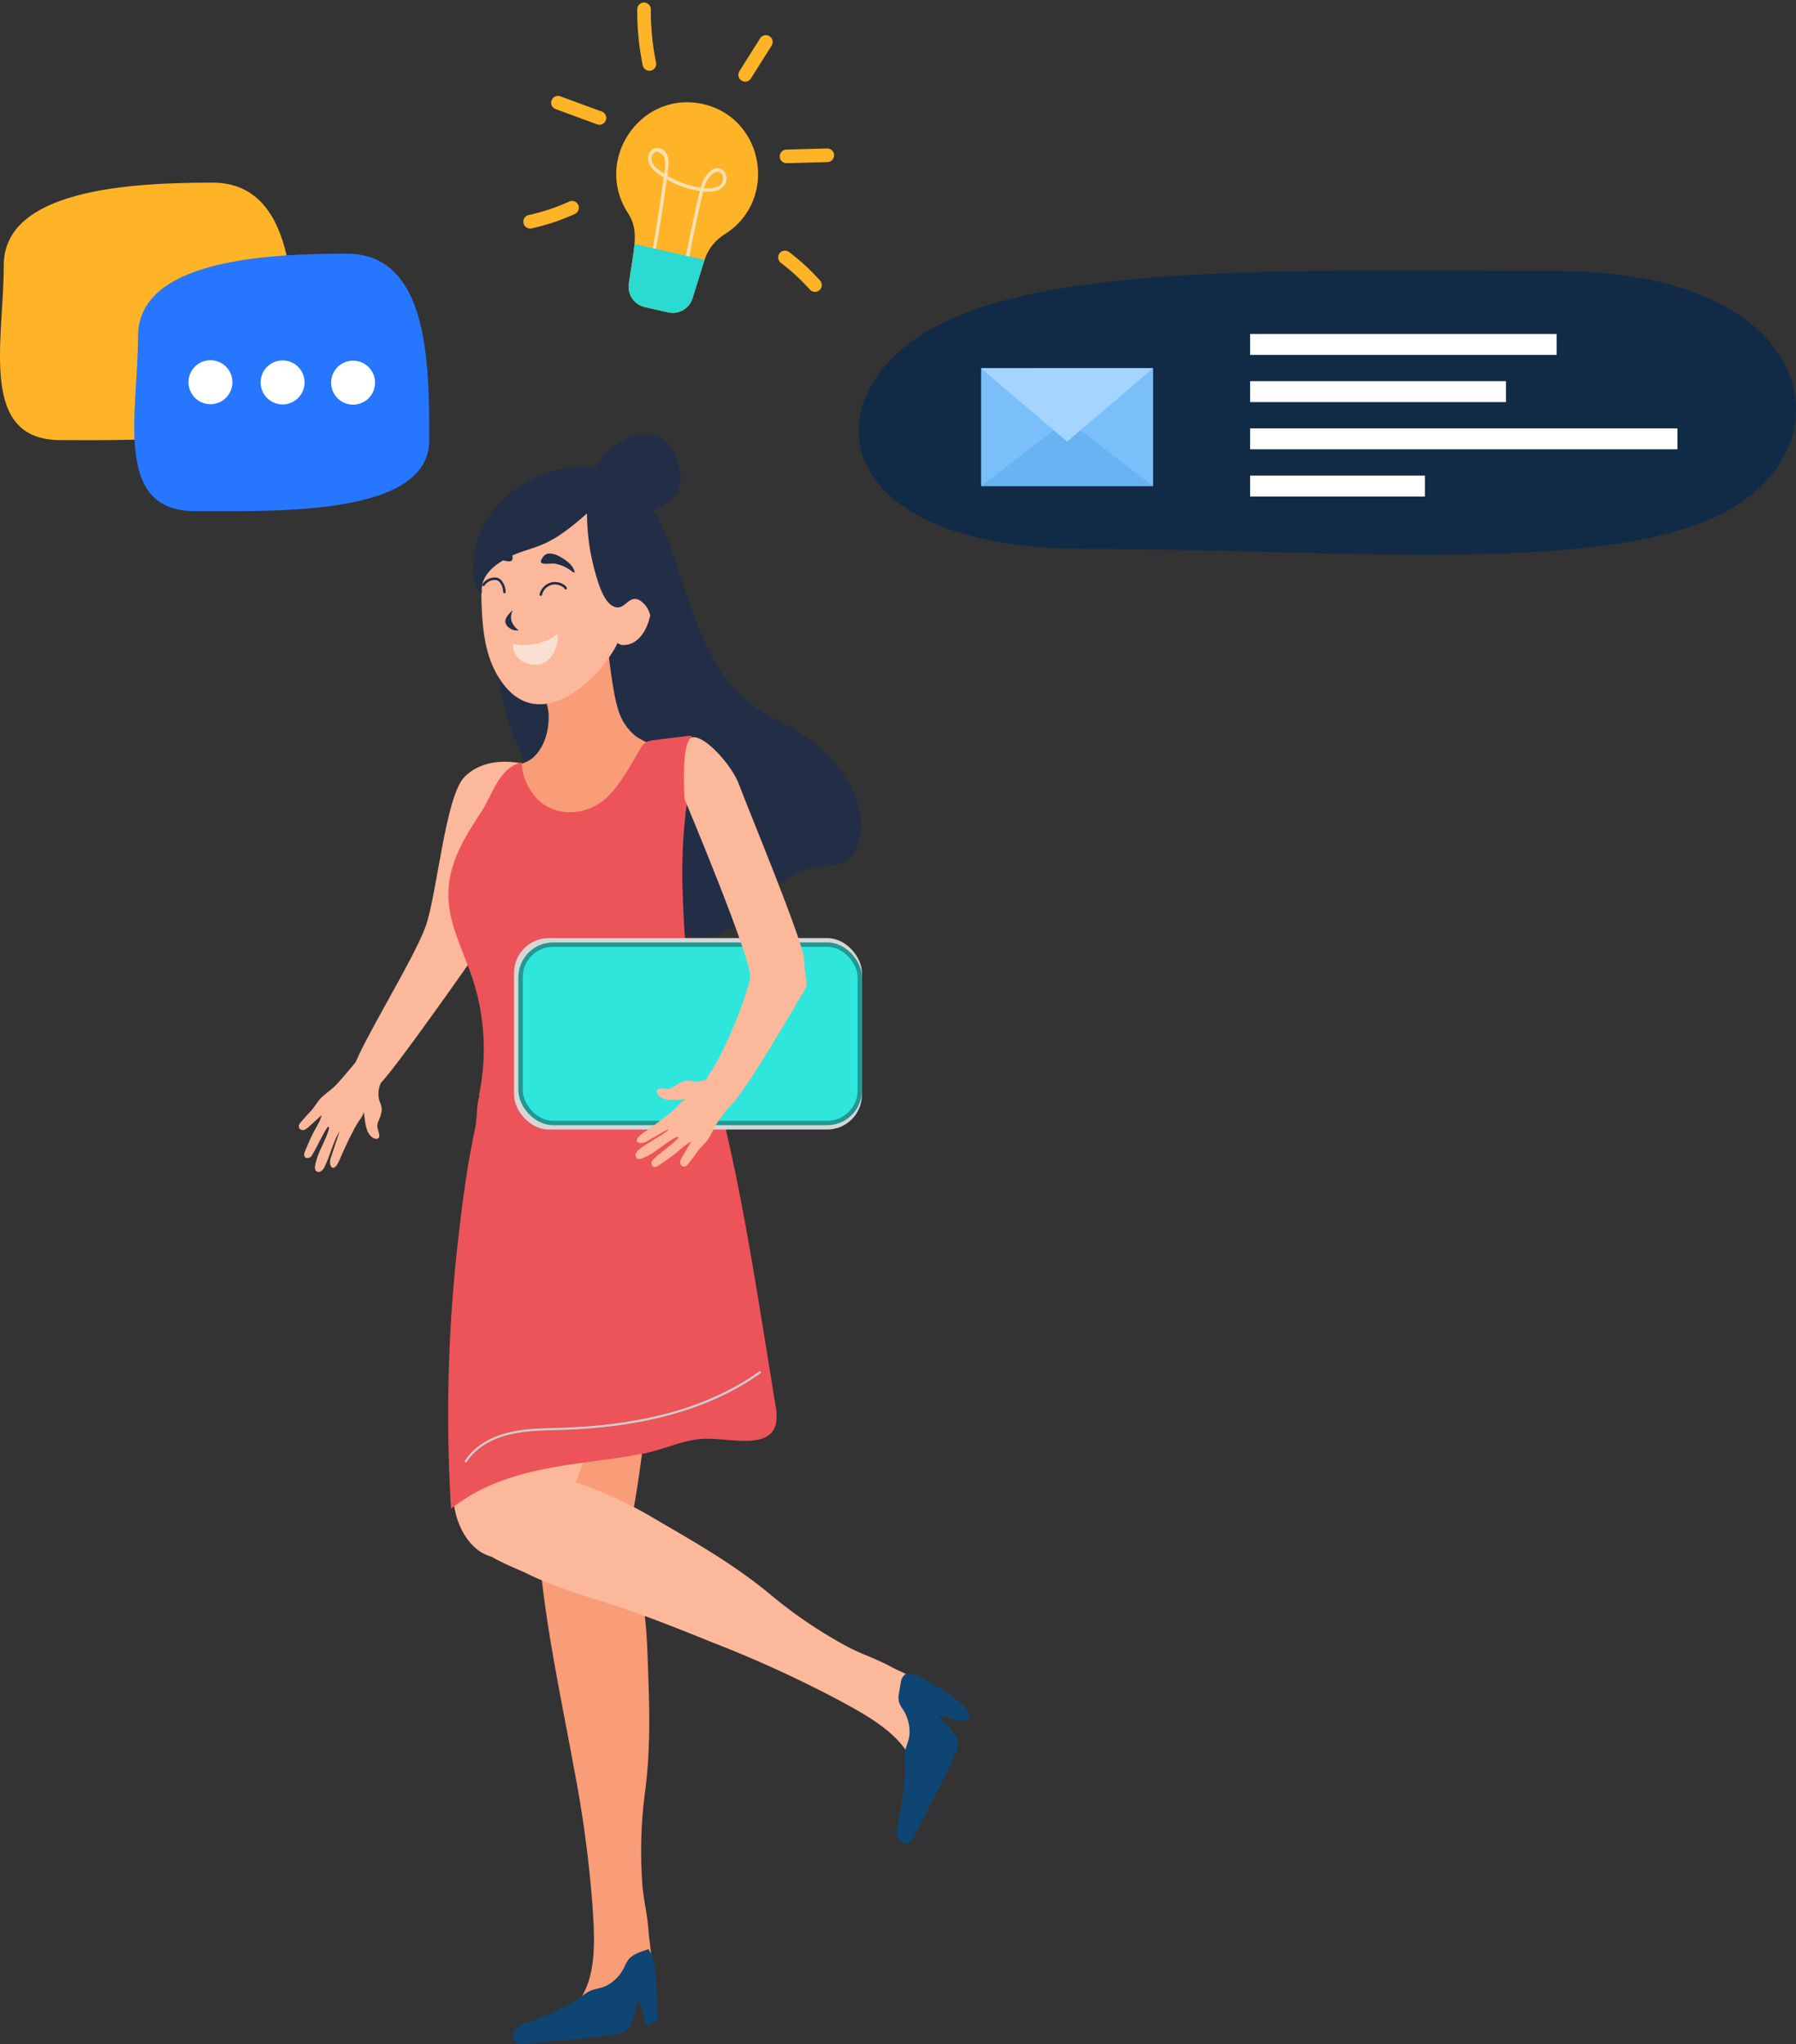 <svg xmlns="http://www.w3.org/2000/svg" width="412.972" height="469.801" viewBox="0 0 412.972 469.801">
  <rect x="0" y="0" width="412.972" height="469.801" fill="#333333" stroke="none"/>
  <g id="Group_19079" data-name="Group 19079" transform="translate(-816.866 -971.015)">
    <g id="Group_19057" data-name="Group 19057" transform="translate(294.761 17.412)">
      <path id="Path_16978" data-name="Path 16978" d="M54.91,5.719c18.965,0,18.973,25.5,18.973,42.912S38.956,64.9,19.991,64.9,6.924,42.117,6.924,24.7,35.945,5.719,54.91,5.719Z" transform="translate(516.047 989.863)" fill="#feb426"/>
    </g>
    <g id="Group_19073" data-name="Group 19073" transform="translate(-148.342 7.973)">
      <path id="Path_16968" data-name="Path 16968" d="M745.077,11195.163c-1.711-.277-8.236-1.271-12.681,3.188s-6.309,27.11-8.992,34.5-14.824,26.88-16.341,31.979,2.238,7.556,5.816,4.149,22.943-31.18,22.943-31.18,7.6-32.176,7.825-34.393S746.787,11195.44,745.077,11195.163Z" transform="translate(339.631 -10056.756)" fill="#fcb89a"/>
      <g id="Group_13712" data-name="Group 13712" transform="translate(1068.262 1062.75)">
        <path id="Path_2456" data-name="Path 2456" d="M694.867,234.043a6.079,6.079,0,0,0-3.924-1.053c-3.334.143-6.67,1.925-9.3,3.87-3.815,2.818-4.8,7.911-9.5,10.045-3.825,1.736-12.528,2.13-13.35,7-.939,5.57.532,12.621,1.888,18.02,5.114,20.321,20.751,33.959,35.805,47.365,2.731,2.431,5.814,4.994,9.471,5.023,2.364.019,4.588-1.042,6.674-2.151q3.789-2.015,7.406-4.335a2.578,2.578,0,0,0,1.243-1.326,2.613,2.613,0,0,0-.292-1.651q-1.415-3.375-2.828-6.751,1.96,1.418,3.918,2.839a2.735,2.735,0,0,0,1.542.68,2.906,2.906,0,0,0,1.5-.638,18.308,18.308,0,0,1,9.57-3.226c3.189,0,5.127-.673,6.579-3.933,2.692-6.05.147-13.265-3.937-18.474a34.742,34.742,0,0,0-8.495-7.745c-3.471-2.238-7.331-3.848-10.7-6.239a35.609,35.609,0,0,1-10.921-13.373c-3.141-6.318-4.357-13.019-8.323-18.907C697.565,237.124,696.506,235.191,694.867,234.043Z" transform="translate(-647.501 -208.524)" fill="#222e46"/>
        <g id="Group_13708" data-name="Group 13708" transform="translate(8.582 187.92)">
          <path id="Path_2457" data-name="Path 2457" d="M693.328,463.289a104.577,104.577,0,0,1,.686-22.125c.365-2.911.6-5.769.727-8.607.348-7.4.037-14.662-.236-22.3-.29-8.087-1.177-16.253-3.692-23.978-.245-.75-.516-1.685-.827-2.675.375-1.867.765-3.73,1.1-5.6a282.244,282.244,0,0,0,3.7-29.58c.388-5.391,2.333-14.121.52-19.272-1.245-3.533-7.708-6.9-10.961-8.321a46.117,46.117,0,0,0-13.584-3.137c-3.947-.423-8.487-.025-10.994,3.052-4.583,5.624-1.753,16.987-.56,23.319q3.044,16.189,6.088,32.376a20.257,20.257,0,0,0,4.173,9.059c1.32,17.121,5.045,34,8.122,50.873a274.789,274.789,0,0,1,4.235,31.24c.475,7.248,1.314,17.036-3.707,22.973a39.966,39.966,0,0,1,10.364-5.207c1.641-.545,6.139-1.581,6.7-3.5.485-2.518-.3-5.619-.454-8.207C694.517,470.2,693.631,466.77,693.328,463.289Z" transform="translate(-657.248 -317.554)" fill="#f99c78"/>
          <path id="Path_2458" data-name="Path 2458" d="M693.852,416.56a2.088,2.088,0,0,0,.006-.333c-.135-3.464-.269-6.929-.62-10.379a11.289,11.289,0,0,0-1.527-5.323c-1.529.536-3.446,1.028-4.56,2.306a8.072,8.072,0,0,0-.993,1.786,9.487,9.487,0,0,1-3.96,4.233c-1.481.783-3.3.76-4.7,1.685-1.243.823-2.366,1.743-3.7,2.457a76.373,76.373,0,0,1-10.273,4.561,5.343,5.343,0,0,0-2.337,1.311,2.451,2.451,0,0,0-.425,2.75,2.3,2.3,0,0,0,2.229.7c2.9-.186,5.731-.607,8.638-.812,4.5-.317,9.036-.852,13.522-1.569a5.225,5.225,0,0,0,1.917-1.1,3.207,3.207,0,0,0,.651-1.2,43.137,43.137,0,0,0,1.6-5.394,7.753,7.753,0,0,1,.947,2.341c.226.968.344,1.925.56,2.893a.474.474,0,0,0,.785.356l1.535-.576a1.126,1.126,0,0,0,.617-.408A.71.71,0,0,0,693.852,416.56Z" transform="translate(-654.214 -240.158)" fill="#0f4573"/>
        </g>
        <g id="Group_13709" data-name="Group 13709" transform="translate(1.104 185.016)">
          <path id="Path_2459" data-name="Path 2459" d="M761.151,418.354c-1.869-1.755-4.906-2.75-7.179-4-3.052-1.678-6.423-2.762-9.529-4.362A104.8,104.8,0,0,1,726.1,397.6c-2.263-1.863-4.558-3.583-6.887-5.213-6.075-4.246-12.378-7.861-18.978-11.707a94.62,94.62,0,0,0-18.644-8.64q3.728-9.663,6.755-19.577c1.569-5.174,5.4-13.257,4.766-18.681-.433-3.723-5.992-8.433-8.848-10.54a46.14,46.14,0,0,0-12.556-6.061c-3.755-1.285-8.27-1.9-11.4.545-5.713,4.473-5.466,16.18-5.7,22.618q-.609,16.462-1.22,32.923c-.176,4.789,1.3,10.255,4.892,13.62a9.566,9.566,0,0,0,4,2.25c2.907,1.716,6.355,3,8.16,3.885,6.752,3.324,14.04,5.294,21.151,7.666,7.339,2.449,14.523,5.346,21.692,8.236a274.645,274.645,0,0,1,28.675,13.1c6.382,3.469,15.1,7.986,17.442,15.4a39.93,39.93,0,0,1,1.133-11.545C760.95,424.208,762.475,419.852,761.151,418.354Z" transform="translate(-653.379 -316.052)" fill="#fcb89a"/>
          <path id="Path_2460" data-name="Path 2460" d="M722.131,375.7a15.441,15.441,0,0,0-3.191-2.652,54.141,54.141,0,0,0-6.224-3.914c-1.33-.659-3.423-1.952-4.672-1.115a2.711,2.711,0,0,0-.907,1.83q-.252,1.264-.443,2.548a4.437,4.437,0,0,0,.019,1.925,7.97,7.97,0,0,0,.976,1.8,9.488,9.488,0,0,1,1.442,5.634c-.137,1.681-1.141,3.222-1.111,4.909.025,1.5.2,2.948.081,4.463a76.862,76.862,0,0,1-1.685,11.191,5.417,5.417,0,0,0-.153,2.692,2.433,2.433,0,0,0,2.1,1.828c.891-.021,1.4-.812,1.8-1.527,1.405-2.569,2.578-5.211,3.974-7.8,2.163-4.011,4.158-8.16,5.97-12.366a5.3,5.3,0,0,0,.1-2.223,3.181,3.181,0,0,0-.659-1.194,43.13,43.13,0,0,0-3.7-4.241,7.753,7.753,0,0,1,2.491.441c1.444.5,4.519,1.7,4.453-.752A2.583,2.583,0,0,0,722.131,375.7Z" transform="translate(-604.156 -267.831)" fill="#0f4573"/>
        </g>
        <path id="Path_2461" data-name="Path 2461" d="M685.407,262.131a12.147,12.147,0,0,0,4.125,6.421,16.778,16.778,0,0,0,3.852,1.962c1.591.646,2.275.794,2.145,2.59-.164,2.261-.068,4.185-1.073,6.3a28.545,28.545,0,0,1-9.691,10.75,12.613,12.613,0,0,1-9.332,2.155,15.471,15.471,0,0,1-6.162-3.164,36.252,36.252,0,0,1-8.1-8.746c-1.218-1.852-2.345-2.754-.618-4.107,1.666-1.3,3.993-1.411,5.655-3.065,2.42-2.4,3.373-5.982,3.3-9.393-.062-2.727-1.507-5.5-1.494-8.114.014-2.085,1.144-2.605,3.007-3.585,2.165-1.137,4.627-1.738,6.718-3.005,2.412-1.465,3.232-3.947,4.906-6-.325.4.28,2.944.336,3.508q.186,1.89.4,3.775.432,3.772,1.073,7.507A33.963,33.963,0,0,0,685.407,262.131Z" transform="translate(-646.408 -199.064)" fill="#f99c78"/>
        <path id="Path_2462" data-name="Path 2462" d="M674.669,226.364c-6.075-.325-12.065.317-14.662,6.39-2.828,6.614-3.462,14.038-3.2,21.141.251,6.773,1,13.808,5.682,19.23,9.075,10.5,22.958-3.212,26.271-11.821,3.858-10.024,4.975-28.24-7.609-33.635A18.956,18.956,0,0,0,674.669,226.364Z" transform="translate(-649.127 -214.761)" fill="#fcb89a"/>
        <path id="Path_2463" data-name="Path 2463" d="M677.83,238.63c5.25-1.552,3.757,13.34-3.307,13.275a1.815,1.815,0,0,1-1.823-1.4,2.743,2.743,0,0,1,.073-.875c.7-3.6.437-8.34,4-10.515A4.454,4.454,0,0,1,677.83,238.63Z" transform="translate(-634.264 -203.362)" fill="#fcb89a"/>
        <g id="Group_13711" data-name="Group 13711" transform="translate(7.843 27.093)">
          <g id="Group_13710" data-name="Group 13710">
            <path id="Path_2464" data-name="Path 2464" d="M671.388,238.184a4.556,4.556,0,0,0-1.165-1.517c-1.086-.947-3.659-2.642-5.18-1.942a2.362,2.362,0,0,0-.87.87c-1.374,1.968,1.8,1.138,2.8,1.3a8.574,8.574,0,0,1,4.049,1.815c.176.128.406.259.6.155A3.351,3.351,0,0,0,671.388,238.184Z" transform="translate(-650.366 -234.145)" fill="#222e46"/>
            <path id="Path_2465" data-name="Path 2465" d="M656.868,235.893a.3.3,0,0,1,.054-.2,1.469,1.469,0,0,1,.816-.543,13.436,13.436,0,0,1,4.173-.8,3.148,3.148,0,0,1,1.017.095,1.253,1.253,0,0,1,.781.619c.224.474.224,1.4-.408,1.473-1.09.126-2.008-.439-3.054-.448-1-.01-2.008.122-3.011.027C657.083,236.1,656.9,236.046,656.868,235.893Z" transform="translate(-656.866 -234.345)" fill="#222e46"/>
          </g>
          <path id="Path_2466" data-name="Path 2466" d="M659.677,244.332c-.348-1.1.74-2.205,1.685-3.05a3.31,3.31,0,0,0-.3,2.625,4.758,4.758,0,0,0,1.747,2.136c-.2-.131-.945-.044-1.227-.128a3.518,3.518,0,0,1-1.264-.686A1.99,1.99,0,0,1,659.677,244.332Z" transform="translate(-654.305 -227.874)" fill="#222e46"/>
          <path id="Path_2467" data-name="Path 2467" d="M665.814,251.182c-2.77.075-5.481-1.707-5.263-4.749a13.17,13.17,0,0,0,10.257-2.292C670.942,247.17,669.291,251.089,665.814,251.182Z" transform="translate(-653.439 -225.207)" fill="#fae0d2"/>
          <path id="Path_2468" data-name="Path 2468" d="M663.826,240.708a3.423,3.423,0,0,1,2.7-2.571,3.46,3.46,0,0,1,2.642.671,1.115,1.115,0,0,1,.377.441" transform="translate(-650.373 -230.847)" fill="none" stroke="#222e46" stroke-linecap="round" stroke-linejoin="round" stroke-width="0.572"/>
          <path id="Path_2469" data-name="Path 2469" d="M661.82,240.624c.016-1.15-.715-2.839-1.838-3.036a3.115,3.115,0,0,0-2.973,1.405" transform="translate(-656.732 -231.351)" fill="none" stroke="#222e46" stroke-linecap="round" stroke-linejoin="round" stroke-width="0.572"/>
        </g>
        <path id="Path_2470" data-name="Path 2470" d="M685.022,252.161c.711,1.815,1.883,4.045,3.609,4.387,2.2.433,2.988-2.919,5.452-1.6a5.5,5.5,0,0,1,2.3,3.042c1.123,2.936.5,5.644,1.141,8.69a2.27,2.27,0,0,0,.841,1.564,1.98,1.98,0,0,0,1.094.22c4.569-.1,7.25-4.876,6.077-8.868-.762-2.582-.887-5.282-1.531-7.905a82.063,82.063,0,0,0-2.7-8.444,44.266,44.266,0,0,0-4.455-9.647,15.777,15.777,0,0,0-8.141-6.546,6.657,6.657,0,0,1-1.554-.584,13.716,13.716,0,0,1-1.277-1.075,7.35,7.35,0,0,0-4.824-1.16,27.346,27.346,0,0,0-18,7.1,22.714,22.714,0,0,0-7.24,17.726c.11,1.635.56,3.471,1.995,4.266-.46-4.13,3.029-6.684,6.359-8.371,2.391-1.214,5.058-1.772,7.528-2.816,3.858-1.633,7.117-4.391,10.273-7.148a51.087,51.087,0,0,0,2.578,15.826C684.668,251.2,684.829,251.666,685.022,252.161Z" transform="translate(-650.051 -216.684)" fill="#222e46"/>
        <path id="Path_2471" data-name="Path 2471" d="M656.8,234.613" transform="translate(-649.081 -207.003)" fill="none" stroke="#222e46" stroke-miterlimit="10" stroke-width="0.706"/>
        <path id="Path_2472" data-name="Path 2472" d="M728.142,410.512c-2.924-17.585-5.512-35.235-9.073-52.69-1.048-5.139-2.18-10.263-3.431-15.364-.387-1.579-3.862-11.346-4.813-15.706a15.624,15.624,0,0,0-.224-1.813.494.494,0,0,1,.075-.257c-.039.037-.071.073-.108.11-.071-.377-.149-.756-.25-1.154-2.657-10.464-3.289-21.837-3.628-32.6a118.363,118.363,0,0,1,.663-16.425c.188-3.411,1.749-6.956,1.135-10.41a11.192,11.192,0,0,1-.512-3.251c.085-.848,1.7-4.113.723-4.641a1.008,1.008,0,0,0-.6-.054q-3.581.412-7.156.878c-2.354.305-2.911.263-4.132,2.364-2.057,3.537-4.028,7.194-6.813,10.226-4.214,4.589-11.756,5.746-16.543,1.2a12.8,12.8,0,0,1-3.742-8.576c-5.184,1.212-6.572,7.128-9.144,11.125-2.557,3.976-5.213,7.969-6.639,12.517-2.946,9.382.823,16,3.908,24.417a51.7,51.7,0,0,1,2.008,28.605c.02-.091.112-.164.238-.23-.792,2.08-.593,5.253-1.019,7.35-.616,3.05-1.233,6.1-1.732,9.179-1.018,6.3-1.8,12.639-2.486,18.986a353.63,353.63,0,0,0-1.38,59.6c12.921-10.225,29.037-9.778,44.325-12.706,4.457-.852,8.746-3.007,13.273-3.355C717.8,417.325,730.016,421.78,728.142,410.512Z" transform="translate(-652.808 -186.83)" fill="#ec545a"/>
        <path id="Path_2473" data-name="Path 2473" d="M669.922,410.423" transform="translate(-636.843 -43.006)" fill="none" stroke="#6fb7b6" stroke-miterlimit="10" stroke-width="0.763"/>
        <path id="Path_2474" data-name="Path 2474" d="M683.782,220.537c3.158.812,4.942,3.792,5.729,6.745.924,3.481.885,6.013-2.151,8.568a15.986,15.986,0,0,1-6.32,2.986c-4.455,1.169-7.615-.472-9.676-4.629-1.022-2.06-1.766-4.7-.514-6.771C673.185,223.591,679.066,219.327,683.782,220.537Z" transform="translate(-636.59 -220.328)" fill="#222e46"/>
        <path id="Path_2476" data-name="Path 2476" d="M654.907,352.393c2.184-3.413,6.032-5.468,9.971-6.415s8.037-.928,12.086-1.055c16.017-.506,32.518-3.678,45.562-12.987" transform="translate(-650.849 -116.219)" fill="none" stroke="#cecece" stroke-linecap="round" stroke-linejoin="round" stroke-width="0.5" style="mix-blend-mode: multiply;isolation: isolate"/>
      </g>
      <g id="Group_18971" data-name="Group 18971" transform="translate(1083.277 1178.465)">
        <rect id="Rectangle_2606" data-name="Rectangle 2606" width="80" height="44" rx="8" transform="translate(0.131 0.189)" fill="#d6d6d6"/>
        <g id="Rectangle_2607" data-name="Rectangle 2607" transform="translate(1.131 1.189)" fill="#2ee6dc" stroke="rgba(18,18,18,0.37)" stroke-width="1">
          <rect width="79" height="42" rx="8" stroke="none"/>
          <rect x="0.5" y="0.5" width="78" height="41" rx="7.5" fill="none"/>
        </g>
      </g>
      <path id="Path_16965" data-name="Path 16965" d="M775.225,11190.079c2.776-.528,9.093,6.391,10.722,10.885s14.993,36.592,14.993,40.336,1.186,5.254,0,7.016-13.879,24.238-17.62,27.027-7.433-3.348-4.12-8,8.8-18.257,9.291-22.135-15.066-40.887-15.066-40.887S772.448,11190.607,775.225,11190.079Z" transform="translate(349.208 -10057.572)" fill="#fcb89a"/>
      <path id="Path_16966" data-name="Path 16966" d="M.338,21.915c.031-.041.073-.082.106-.124,1.049-2.3,1.871-4.715,2.69-7.084.511-1.484.667-3.083,1.031-4.6.315-1.318,1.21-2.5,1.629-3.815.32-1,.678-1.966,1.045-2.95.226-.606.521-1.489,1.4-1.254a1.03,1.03,0,0,1,.676.866A3.039,3.039,0,0,1,8.789,4.1q-.5,2.071-1.01,4.14c.024-.214.609-.712.754-.9C9.359,6.28,10.01,5.06,10.8,3.967c.805-1.11,1.654-2.189,2.523-3.253a2.563,2.563,0,0,1,.553-.55A.856.856,0,0,1,14.624.04a1.067,1.067,0,0,1,.533,1.1c-.034.737-4.633,6.751-4.215,7,.194.112.429-.051.589-.208C13.7,5.81,15.07,2.917,17.492,1.092A1.361,1.361,0,0,1,18.553.723a.977.977,0,0,1,.65,1.049,2.563,2.563,0,0,1-.543,1.212c-1.709,2.439-4.079,4.39-5.571,6.967l4.146-4.421a4.4,4.4,0,0,1,1.249-1.038c.371-.179,1.132-.371,1.368.088a1.16,1.16,0,0,1-.114.965,9.541,9.541,0,0,1-1.234,1.762c-1.263,1.655-2.528,3.309-3.689,5.035a24.242,24.242,0,0,0-1.675,2.7c-.273.551-.855,1.823-1.541,1.986,1.826-.434,3.745-1.7,5.68-1.317a2.307,2.307,0,0,1,1.3.689.8.8,0,0,1,.233.7.91.91,0,0,1-.538.528,16.873,16.873,0,0,1-1.78.456,3.13,3.13,0,0,0-1.159.887A7.593,7.593,0,0,1,13.3,20.982a7.961,7.961,0,0,1-2.012.463,5.806,5.806,0,0,0-3.445,2.218C7.427,24.223-1.867,25,.338,21.915Z" transform="translate(1129.276 1235.432) rotate(-163)" fill="#fcb89a"/>
      <path id="Path_16967" data-name="Path 16967" d="M10.18,23.95A5.752,5.752,0,0,0,7,21.432a7.754,7.754,0,0,1-1.937-.649A7.49,7.49,0,0,1,3.254,18.6,3.079,3.079,0,0,0,2.2,17.618,16.329,16.329,0,0,1,.486,17a.9.9,0,0,1-.48-.57.792.792,0,0,1,.3-.664,2.279,2.279,0,0,1,1.343-.555c1.945-.194,3.713,1.239,5.471,1.844-.661-.227-1.111-1.537-1.326-2.107A24.058,24.058,0,0,0,4.4,12.126c-.979-1.815-2.066-3.566-3.152-5.317A9.441,9.441,0,0,1,.2,4.954a1.154,1.154,0,0,1-.018-.964c.278-.428,1.008-.165,1.357.045A4.367,4.367,0,0,1,2.669,5.179Q4.5,7.555,6.331,9.933C5.109,7.25,2.961,5.1,1.511,2.533a2.5,2.5,0,0,1-.418-1.245.965.965,0,0,1,.74-.971A1.348,1.348,0,0,1,2.843.782C5.056,2.812,6.129,5.8,8.06,8.094c.143.17.359.352.561.26.435-.2-3.519-6.568-3.483-7.3C5.16.623,5.35.128,5.77.02a.858.858,0,0,1,.723.194,2.51,2.51,0,0,1,.492.6C7.74,1.939,8.471,3.085,9.159,4.257c.676,1.153,1.2,2.418,1.913,3.541.125.2.654.743.656.957q-.3-2.088-.6-4.176a2.94,2.94,0,0,1-.015-1.144,1.019,1.019,0,0,1,.748-.789c.891-.147,1.1.753,1.262,1.372.266,1,.528,1.985.745,3.007.287,1.336,1.057,2.587,1.24,3.915.214,1.534.214,3.125.576,4.636.509,2.129,1.763,6.435,1.785,6.456C19.392,24.061,10.617,24.668,10.18,23.95Z" transform="translate(1038.605 1233.841) rotate(-124)" fill="#fcb89a"/>
    </g>
    <g id="Group_19035" data-name="Group 19035" transform="matrix(0.866, 0.5, -0.5, 0.866, -1094.433, -678.784)">
      <path id="Path_16986" data-name="Path 16986" d="M2662.564,445.268c13.889-4.3,26.124,10.633,19.222,23.5a10.945,10.945,0,0,0-.976,7.569l1.976,8.806a4.771,4.771,0,0,1-3.243,5.6l-5.262,1.631a4.771,4.771,0,0,1-5.842-2.786c-3.37-8.426-4-11.778-8.436-14.071C2647.035,468.812,2648.671,449.573,2662.564,445.268Z" transform="translate(-30.398 -32.283)" fill="#feb426"/>
      <g id="Group_19028" data-name="Group 19028" transform="translate(2627.11 423.817)">
        <path id="Path_16987" data-name="Path 16987" d="M2687.7,498.768c-2.469-6.9-4.922-14.587-5.745-17.491a22.053,22.053,0,0,1-7.907,1.485c2.325,5.615,4.525,11.341,6.551,17.052l-.739.262c-2.058-5.805-4.3-11.626-6.666-17.328-1.647-.061-3.584-.22-4.76-1.341a2.877,2.877,0,0,1-.865-2.09c.047-2.036,2.365-2.633,3.912-1.341,1.024.855,1.5,2.234,2.241,4a21.254,21.254,0,0,0,8.029-1.462,7.186,7.186,0,0,1,0-4.315c1.819-4.85,8.491,1.506.932,4.778.638,2.275,3.124,10.178,5.754,17.526Zm-5.216-22.292a6.369,6.369,0,0,0,0,3.737c1.635-.726,2.575-1.583,2.877-2.614C2685.868,475.868,2683.465,473.865,2682.486,476.476Zm-13.721,1.9a1.774,1.774,0,0,0,.21,2.463c.943.9,2.539,1.036,3.888,1.109a8.708,8.708,0,0,0-1.881-3.373A3.173,3.173,0,0,0,2668.766,478.378Z" transform="translate(-2667.571 -474.439)" fill="#fae0b2"/>
      </g>
      <path id="Path_16988" data-name="Path 16988" d="M2702.677,526.132c.015.074.023.148.04.222l1.975,8.806a4.771,4.771,0,0,1-3.243,5.6l-5.261,1.631a4.771,4.771,0,0,1-5.842-2.786c-1.5-3.748-2.456-6.491-3.448-8.584Z" transform="translate(-52.304 -82.299)" fill="#2bdad1"/>
      <g id="Group_19029" data-name="Group 19029" transform="translate(2635.624 391.83)">
        <path id="Path_16989" data-name="Path 16989" d="M2692.689,402.377l.335-8.924a1.565,1.565,0,0,0-3.128-.117l-.335,8.924a1.565,1.565,0,0,0,3.128.117Z" transform="translate(-2689.56 -391.83)" fill="#feb426"/>
      </g>
      <g id="Group_19030" data-name="Group 19030" transform="translate(2653.23 407.315)">
        <path id="Path_16990" data-name="Path 16990" d="M2737.413,439.634l8-4.914a1.565,1.565,0,0,0-1.638-2.667l-8,4.914a1.565,1.565,0,0,0,1.639,2.667Z" transform="translate(-2735.029 -431.821)" fill="#feb426"/>
      </g>
      <g id="Group_19031" data-name="Group 19031" transform="translate(2664.507 432.519)">
        <path id="Path_16991" data-name="Path 16991" d="M2776.377,501.019a1.565,1.565,0,0,0-1-1.974,51.154,51.154,0,0,0-9.464-2.122,1.565,1.565,0,0,0-.391,3.105,48.018,48.018,0,0,1,8.882,1.991A1.565,1.565,0,0,0,2776.377,501.019Z" transform="translate(-2764.152 -496.912)" fill="#feb426"/>
      </g>
      <g id="Group_19032" data-name="Group 19032" transform="translate(2607.945 399.326)">
        <path id="Path_16992" data-name="Path 16992" d="M2628.027,424.2a1.565,1.565,0,0,0,.135-2.209A59.47,59.47,0,0,1,2621,411.98a1.565,1.565,0,0,0-2.72,1.548,62.678,62.678,0,0,0,7.537,10.533A1.565,1.565,0,0,0,2628.027,424.2Z" transform="translate(-2618.076 -411.188)" fill="#feb426"/>
      </g>
      <g id="Group_19033" data-name="Group 19033" transform="translate(2601.543 426.094)">
        <path id="Path_16993" data-name="Path 16993" d="M2614.658,481.619a1.566,1.566,0,0,0-1.809-1.276l-10.007,1.727a1.565,1.565,0,1,0,.532,3.085l10.007-1.727A1.566,1.566,0,0,0,2614.658,481.619Z" transform="translate(-2601.544 -480.32)" fill="#feb426"/>
      </g>
      <g id="Group_19034" data-name="Group 19034" transform="translate(2609.678 447.117)">
        <path id="Path_16994" data-name="Path 16994" d="M2624.817,545.173a1.548,1.548,0,0,0,.353-.242,49.06,49.06,0,0,0,6.963-7.845,1.565,1.565,0,0,0-2.55-1.816,45.972,45.972,0,0,1-6.518,7.345,1.565,1.565,0,0,0,1.752,2.558Z" transform="translate(-2622.553 -534.613)" fill="#feb426"/>
      </g>
    </g>
    <g id="Group_19053" data-name="Group 19053" transform="translate(-219.472 64.639)">
      <g id="Group_19051" data-name="Group 19051" transform="translate(545.109 -30.904)">
        <path id="Path_16978-2" data-name="Path 16978" d="M54.91,5.719c18.965,0,18.973,25.5,18.973,42.912S38.956,64.9,19.991,64.9,6.924,42.117,6.924,24.7,35.945,5.719,54.91,5.719Z" transform="translate(516.047 989.863)" fill="#2676ff"/>
      </g>
      <path id="Path_17061" data-name="Path 17061" d="M552.162,460.4a5.051,5.051,0,1,0,5.067-5.035A5.051,5.051,0,0,0,552.162,460.4Z" transform="translate(544.103 533.856)" fill="#fff"/>
      <path id="Path_17062" data-name="Path 17062" d="M483.335,460.188a5.051,5.051,0,1,0,5.067-5.035A5.051,5.051,0,0,0,483.335,460.188Z" transform="translate(596.342 534.021)" fill="#fff"/>
      <path id="Path_17063" data-name="Path 17063" d="M619.41,460.618a5.051,5.051,0,1,0,5.067-5.035A5.051,5.051,0,0,0,619.41,460.618Z" transform="translate(493.063 533.694)" fill="#fff"/>
    </g>
    <g id="Group_19056" data-name="Group 19056" transform="translate(-142.667 -720.967)">
      <g id="Group_19051-2" data-name="Group 19051" transform="translate(644.003 758.681)">
        <path id="Path_16978-3" data-name="Path 16978" d="M157.448,5.719c58.771,0,67.381,38.505,40.329,54.476S108.009,69.6,49.238,69.6-14.283,35.47,12.77,19.5,98.676,5.719,157.448,5.719Z" transform="translate(516.047 989.863)" fill="#112b46"/>
      </g>
      <g id="Group_19055" data-name="Group 19055" transform="translate(70.405 972.076)">
        <rect id="Rectangle_2656" data-name="Rectangle 2656" width="39.549" height="27.077" transform="translate(1114.719 804.542)" fill="#7abffa"/>
        <path id="Path_17059" data-name="Path 17059" d="M1114.732,854.287l19.771-15.141,19.777,15.133Z" transform="translate(-0.01 -22.664)" fill="#68b4f2"/>
        <path id="Path_17060" data-name="Path 17060" d="M1154.264,804.538l-19.771,16.871-19.778-16.864Z" fill="#a3d5ff"/>
      </g>
      <rect id="Rectangle_2657" data-name="Rectangle 2657" width="70.476" height="4.812" transform="translate(1246.985 1768.74)" fill="#fff"/>
      <rect id="Rectangle_2658" data-name="Rectangle 2658" width="98.254" height="4.812" transform="translate(1246.985 1790.441)" fill="#fff"/>
      <rect id="Rectangle_2659" data-name="Rectangle 2659" width="58.828" height="4.812" transform="translate(1246.985 1779.591)" fill="#fff"/>
      <rect id="Rectangle_2660" data-name="Rectangle 2660" width="40.19" height="4.812" transform="translate(1246.985 1801.293)" fill="#fff"/>
    </g>
  </g>
</svg>
